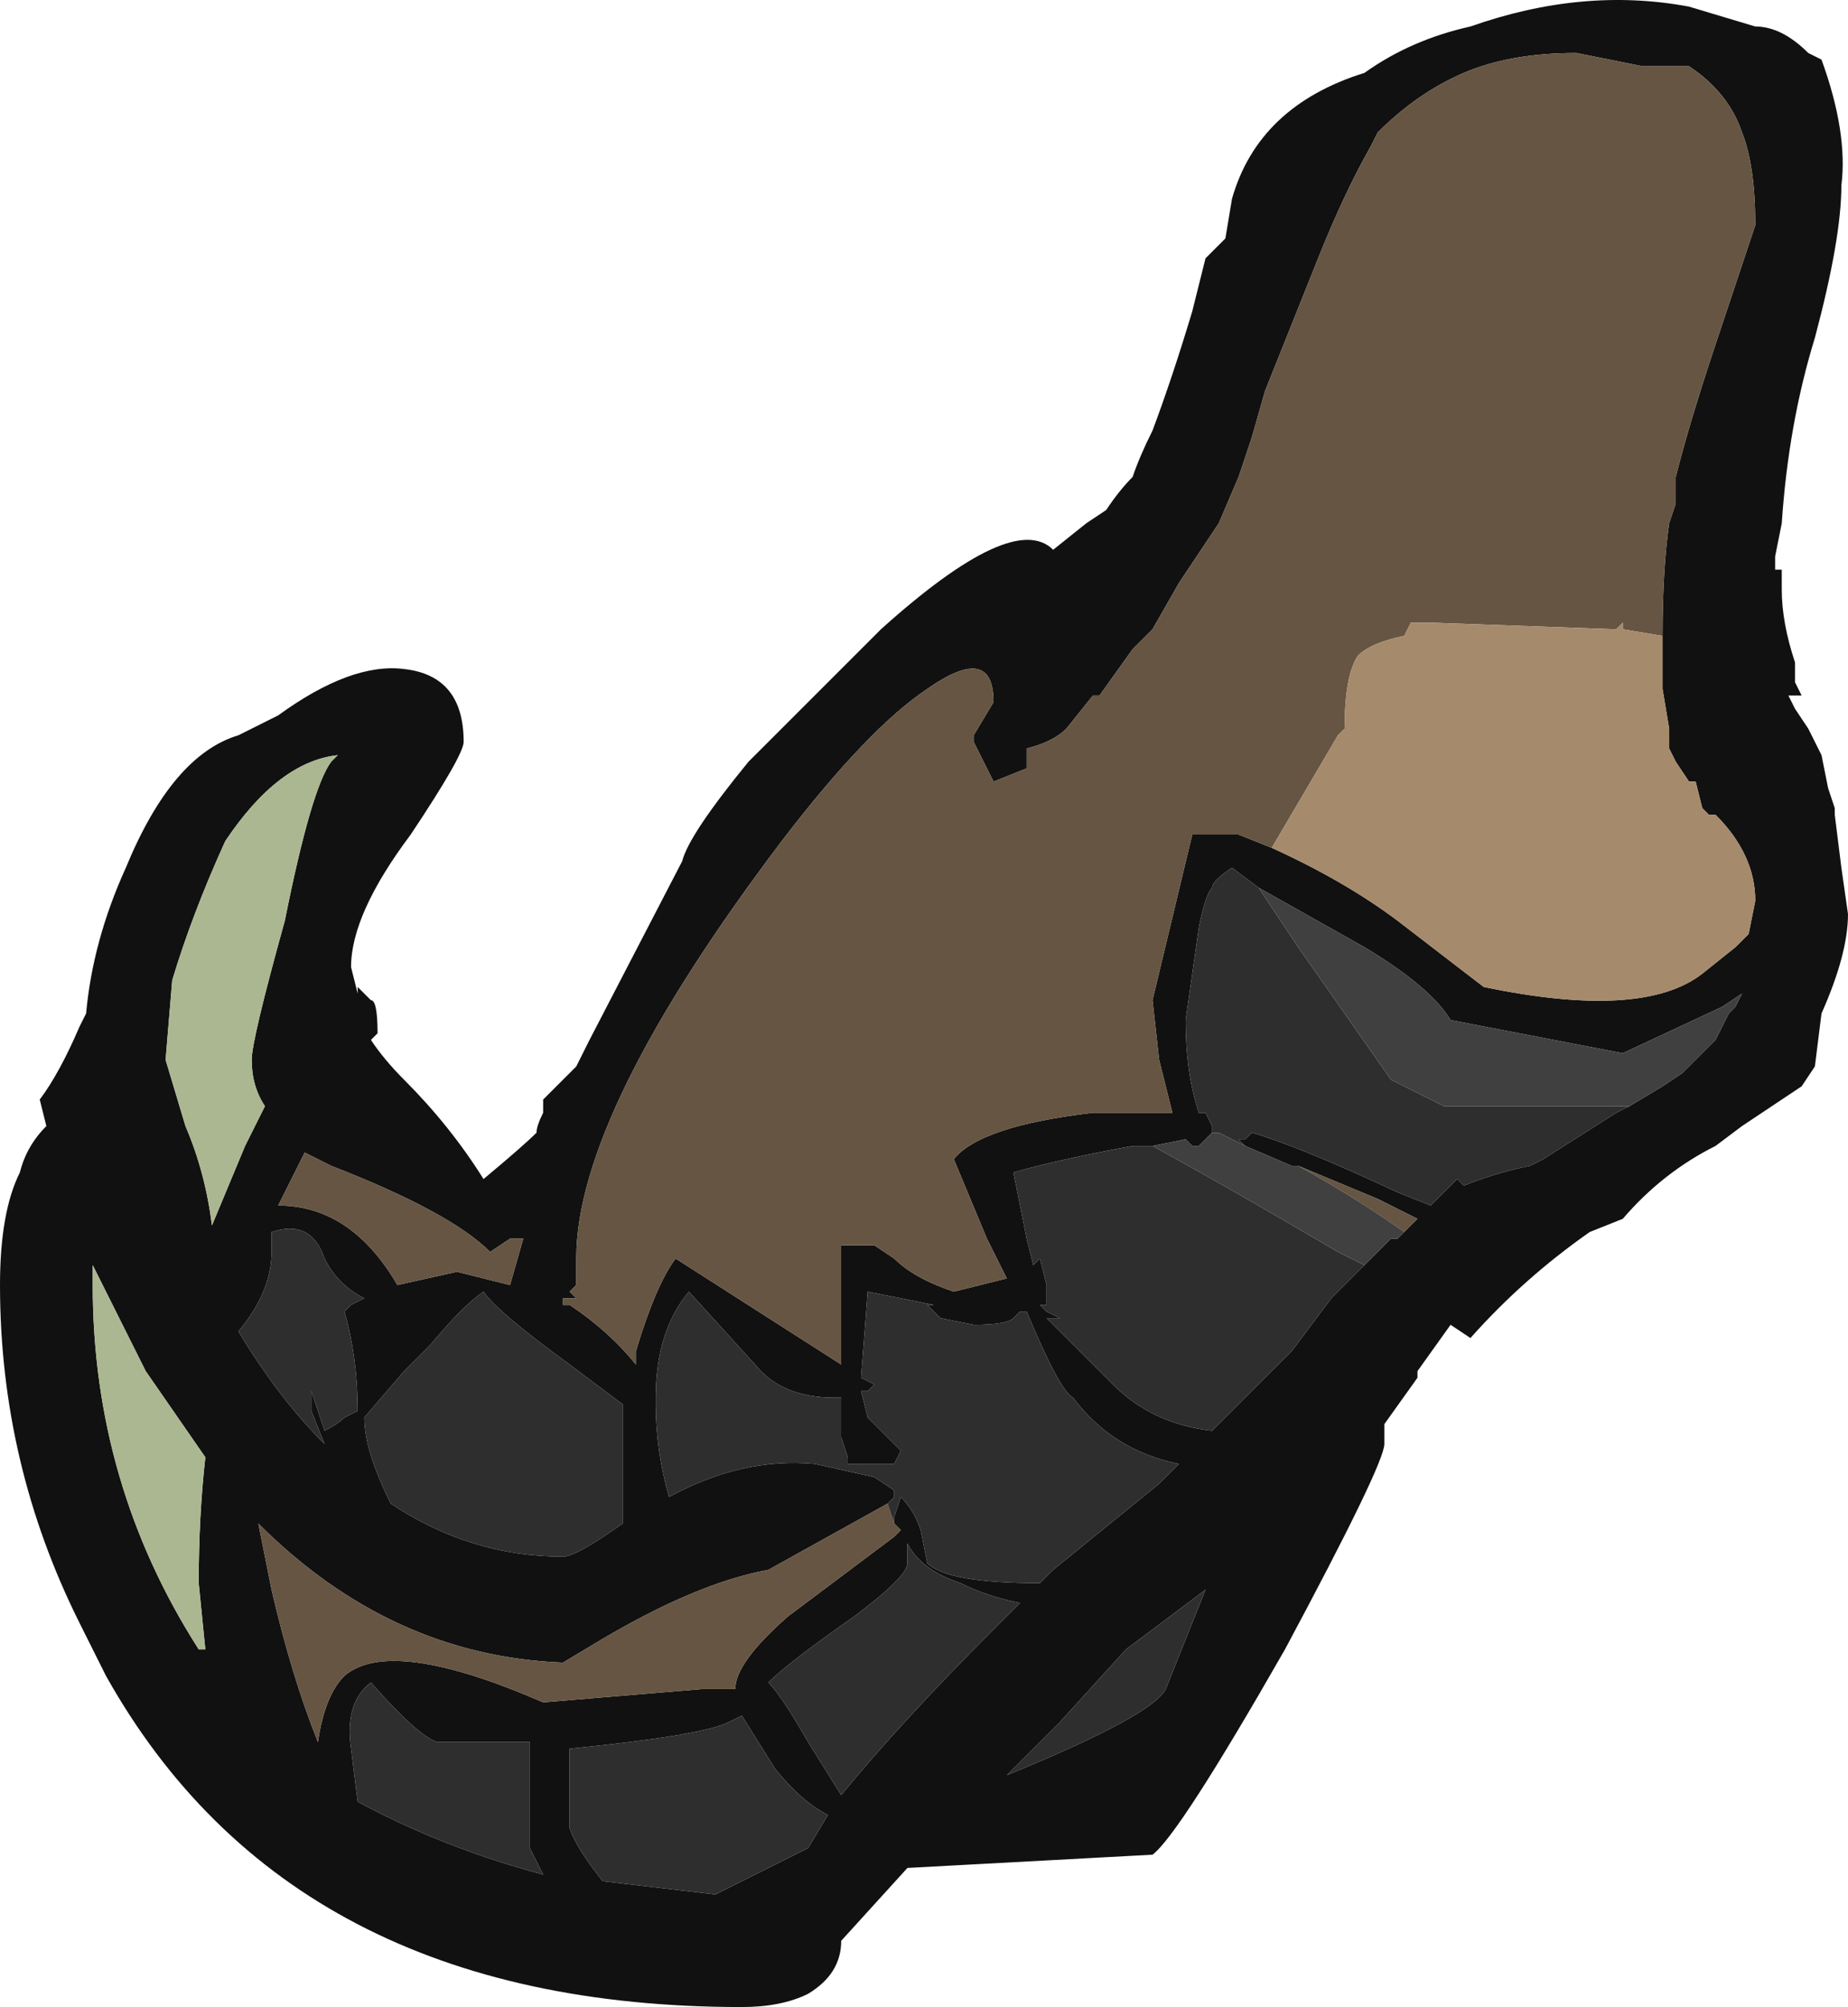 <?xml version="1.0" encoding="UTF-8" standalone="no"?>
<svg xmlns:ffdec="https://www.free-decompiler.com/flash" xmlns:xlink="http://www.w3.org/1999/xlink" ffdec:objectType="frame" height="106.05px" width="97.65px" xmlns="http://www.w3.org/2000/svg">
  <g transform="matrix(1.0, 0.0, 0.0, 1.0, 63.0, 122.15)">
    <use ffdec:characterId="215" height="15.15" transform="matrix(7.0, 0.0, 0.0, 7.0, -63.0, -122.15)" width="13.95" xlink:href="#shape0"/>
  </g>
  <defs>
    <g id="shape0" transform="matrix(1.0, 0.0, 0.0, 1.0, 9.0, 17.45)">
      <path d="M1.3 -16.9 Q1.65 -17.15 2.1 -17.25 2.95 -17.55 3.75 -17.4 L4.25 -17.25 Q4.45 -17.25 4.65 -17.05 L4.75 -17.0 Q4.95 -16.45 4.9 -16.05 4.9 -15.65 4.7 -14.9 4.5 -14.25 4.45 -13.5 L4.4 -13.25 4.4 -13.15 4.45 -13.15 4.45 -13.0 Q4.45 -12.75 4.55 -12.45 L4.55 -12.3 4.6 -12.2 4.5 -12.2 4.55 -12.1 4.65 -11.95 4.75 -11.75 4.8 -11.5 4.85 -11.35 4.85 -11.3 4.9 -10.9 4.95 -10.55 Q4.95 -10.25 4.75 -9.8 L4.7 -9.4 4.6 -9.25 4.15 -8.95 3.95 -8.8 Q3.55 -8.6 3.25 -8.25 L3.0 -8.15 Q2.5 -7.8 2.1 -7.35 L1.95 -7.45 1.7 -7.1 1.7 -7.05 1.45 -6.7 1.45 -6.55 Q1.45 -6.4 0.7 -5.0 -0.1 -3.6 -0.3 -3.45 L-2.15 -3.35 -2.65 -2.8 Q-2.65 -2.55 -2.9 -2.4 -3.1 -2.3 -3.4 -2.3 -6.8 -2.3 -8.2 -4.8 L-8.4 -5.2 Q-9.0 -6.4 -9.0 -7.75 -9.0 -8.3 -8.85 -8.6 -8.8 -8.8 -8.65 -8.95 L-8.7 -9.15 Q-8.55 -9.35 -8.4 -9.7 L-8.35 -9.8 Q-8.3 -10.35 -8.05 -10.9 -7.7 -11.75 -7.2 -11.9 L-6.9 -12.05 Q-6.35 -12.45 -5.95 -12.4 -5.5 -12.35 -5.5 -11.85 -5.5 -11.75 -5.9 -11.15 -6.35 -10.55 -6.35 -10.15 L-6.3 -9.95 -6.3 -10.0 -6.2 -9.9 Q-6.15 -9.9 -6.15 -9.65 L-6.2 -9.6 Q-6.1 -9.45 -5.95 -9.3 -5.6 -8.95 -5.35 -8.55 -5.05 -8.8 -4.95 -8.9 -4.95 -8.95 -4.9 -9.05 L-4.9 -9.15 -4.65 -9.4 -4.55 -9.6 -3.85 -10.95 Q-3.8 -11.15 -3.35 -11.7 L-2.35 -12.7 Q-1.35 -13.6 -1.05 -13.3 L-0.8 -13.5 -0.65 -13.6 Q-0.55 -13.75 -0.45 -13.85 -0.4 -14.0 -0.3 -14.2 -0.15 -14.6 0.0 -15.1 L0.1 -15.5 0.25 -15.65 0.3 -15.95 Q0.5 -16.65 1.3 -16.9 M3.55 -12.65 Q3.55 -13.15 3.6 -13.5 L3.65 -13.65 3.65 -13.85 Q3.75 -14.25 3.95 -14.85 L4.25 -15.75 Q4.25 -16.2 4.15 -16.45 4.05 -16.75 3.75 -16.95 L3.4 -16.95 2.9 -17.05 Q2.4 -17.05 2.05 -16.9 1.7 -16.75 1.4 -16.45 L1.35 -16.35 Q1.15 -16.0 0.95 -15.5 L0.55 -14.5 0.45 -14.15 0.35 -13.85 0.2 -13.5 -0.1 -13.05 -0.3 -12.7 -0.45 -12.55 -0.7 -12.2 -0.75 -12.2 -0.95 -11.95 Q-1.05 -11.85 -1.25 -11.8 L-1.25 -11.65 -1.5 -11.55 -1.65 -11.85 -1.65 -11.9 -1.5 -12.15 Q-1.5 -12.6 -2.0 -12.25 -2.45 -11.95 -3.1 -11.1 -4.65 -9.05 -4.65 -7.95 L-4.65 -7.75 -4.7 -7.7 -4.65 -7.65 -4.75 -7.65 -4.75 -7.6 -4.7 -7.6 Q-4.4 -7.4 -4.2 -7.15 L-4.2 -7.25 Q-4.05 -7.75 -3.9 -7.95 L-2.65 -7.15 -2.65 -8.05 -2.4 -8.05 -2.25 -7.95 Q-2.1 -7.8 -1.8 -7.7 L-1.4 -7.8 -1.55 -8.1 -1.8 -8.7 Q-1.6 -8.95 -0.75 -9.05 L-0.15 -9.05 -0.25 -9.45 -0.3 -9.9 0.0 -11.15 0.35 -11.15 0.6 -11.05 Q1.15 -10.8 1.55 -10.5 L2.2 -10.0 Q3.4 -9.75 3.85 -10.1 L4.1 -10.3 4.2 -10.4 4.25 -10.65 Q4.25 -11.0 3.95 -11.3 L3.9 -11.3 3.85 -11.35 3.8 -11.55 3.75 -11.55 3.65 -11.7 3.6 -11.8 3.6 -11.95 3.55 -12.25 3.55 -12.65 M0.5 -10.75 L0.3 -10.9 Q0.15 -10.8 0.15 -10.75 0.1 -10.7 0.05 -10.45 L-0.05 -9.75 Q-0.05 -9.35 0.05 -9.05 L0.1 -9.05 0.15 -8.95 0.15 -8.9 0.1 -8.85 0.05 -8.8 0.0 -8.8 -0.05 -8.85 -0.3 -8.8 -0.45 -8.8 Q-1.0 -8.7 -1.35 -8.6 L-1.25 -8.1 -1.2 -7.9 -1.15 -7.95 -1.1 -7.75 -1.1 -7.6 -1.15 -7.6 -1.1 -7.55 -1.0 -7.5 -1.1 -7.5 -0.6 -7.0 Q-0.3 -6.7 0.15 -6.65 L0.75 -7.25 1.05 -7.65 1.3 -7.9 1.5 -8.1 1.55 -8.1 1.7 -8.25 1.4 -8.4 0.8 -8.65 0.75 -8.65 0.4 -8.8 0.35 -8.85 0.4 -8.85 0.45 -8.9 Q0.8 -8.8 1.55 -8.45 L1.8 -8.35 2.0 -8.55 2.05 -8.5 Q2.3 -8.6 2.55 -8.65 L2.65 -8.7 3.2 -9.05 3.3 -9.1 3.55 -9.25 3.7 -9.35 3.95 -9.6 4.05 -9.8 4.1 -9.85 4.15 -9.95 4.0 -9.85 3.25 -9.5 1.95 -9.75 Q1.8 -10.0 1.3 -10.3 L0.5 -10.75 M-5.15 -8.1 L-5.3 -8.0 Q-5.6 -8.3 -6.5 -8.65 L-6.7 -8.75 -6.9 -8.35 Q-6.35 -8.35 -6.0 -7.75 L-5.55 -7.85 -5.15 -7.75 -5.05 -8.1 -5.15 -8.1 M-5.75 -7.3 L-5.95 -7.1 -6.25 -6.75 Q-6.25 -6.5 -6.05 -6.1 -5.45 -5.7 -4.75 -5.7 -4.65 -5.7 -4.3 -5.95 L-4.3 -6.85 -4.7 -7.15 Q-5.25 -7.55 -5.35 -7.7 -5.5 -7.6 -5.75 -7.3 M-2.25 -5.95 L-2.25 -6.0 -2.2 -6.15 Q-2.1 -6.05 -2.05 -5.9 L-2.0 -5.65 Q-1.85 -5.5 -1.15 -5.5 L-1.05 -5.6 -0.25 -6.25 -0.1 -6.4 Q-0.6 -6.5 -0.9 -6.9 -1.0 -6.95 -1.25 -7.55 L-1.3 -7.55 -1.35 -7.5 Q-1.4 -7.45 -1.65 -7.45 L-1.9 -7.5 -2.0 -7.6 -1.95 -7.6 -2.45 -7.7 -2.5 -7.05 -2.4 -7.0 -2.45 -6.95 -2.5 -6.95 -2.45 -6.75 -2.2 -6.5 -2.25 -6.4 -2.6 -6.4 -2.6 -6.45 -2.65 -6.6 -2.65 -6.9 -2.7 -6.9 Q-3.1 -6.9 -3.3 -7.15 L-3.8 -7.7 Q-4.05 -7.4 -4.05 -6.9 L-4.05 -6.85 Q-4.05 -6.5 -3.95 -6.15 -3.4 -6.45 -2.85 -6.4 L-2.4 -6.3 -2.25 -6.2 -2.25 -6.15 -2.3 -6.1 -3.2 -5.6 Q-3.75 -5.5 -4.5 -5.05 L-4.75 -4.9 Q-6.05 -4.95 -7.05 -5.95 L-6.95 -5.45 Q-6.8 -4.8 -6.6 -4.3 -6.55 -4.65 -6.4 -4.8 -6.05 -5.1 -4.9 -4.6 L-3.7 -4.7 -3.45 -4.7 Q-3.45 -4.9 -3.05 -5.25 L-2.25 -5.85 -2.2 -5.9 -2.25 -5.95 M-6.45 -11.75 Q-6.9 -11.7 -7.3 -11.1 -7.55 -10.55 -7.7 -10.05 L-7.75 -9.45 -7.6 -8.95 Q-7.45 -8.6 -7.4 -8.2 L-7.15 -8.8 -7.0 -9.1 Q-7.1 -9.25 -7.1 -9.45 -7.1 -9.6 -6.85 -10.5 -6.65 -11.5 -6.5 -11.7 L-6.45 -11.75 M-8.3 -7.9 L-8.3 -7.75 Q-8.3 -6.25 -7.5 -5.0 L-7.45 -5.0 -7.5 -5.5 Q-7.5 -6.0 -7.45 -6.45 L-7.9 -7.1 -8.3 -7.9 M-6.95 -8.0 Q-6.95 -7.7 -7.2 -7.4 -6.9 -6.9 -6.55 -6.55 L-6.65 -6.8 -6.65 -6.95 -6.55 -6.65 Q-6.45 -6.7 -6.4 -6.75 L-6.3 -6.8 Q-6.3 -7.2 -6.4 -7.55 L-6.35 -7.6 -6.25 -7.65 Q-6.45 -7.75 -6.55 -7.95 -6.65 -8.25 -6.95 -8.15 L-6.95 -8.0 M-6.35 -4.25 L-6.3 -3.85 Q-5.65 -3.5 -4.9 -3.3 L-5.0 -3.5 -5.0 -4.3 -5.7 -4.3 Q-5.85 -4.35 -6.2 -4.75 -6.4 -4.6 -6.35 -4.25 M-2.15 -5.8 L-2.15 -5.65 Q-2.15 -5.55 -2.55 -5.25 -3.05 -4.9 -3.2 -4.75 -3.1 -4.65 -2.9 -4.3 L-2.65 -3.9 Q-2.2 -4.45 -1.5 -5.15 L-1.3 -5.35 Q-1.55 -5.4 -1.75 -5.5 -2.05 -5.6 -2.15 -5.8 M-1.0 -4.45 L-1.4 -4.05 Q-0.3 -4.5 -0.2 -4.7 L0.1 -5.45 -0.5 -5.0 -1.0 -4.45 M-4.7 -3.65 Q-4.65 -3.5 -4.45 -3.25 L-3.6 -3.15 -2.9 -3.5 -2.75 -3.75 Q-2.95 -3.85 -3.15 -4.1 L-3.4 -4.5 -3.5 -4.45 Q-3.7 -4.35 -4.7 -4.25 L-4.7 -3.65" fill="#111111" fill-rule="evenodd" stroke="none"/>
      <path d="M0.6 -11.05 L0.35 -11.15 0.0 -11.15 -0.3 -9.9 -0.25 -9.45 -0.15 -9.05 -0.75 -9.05 Q-1.6 -8.95 -1.8 -8.7 L-1.55 -8.1 -1.4 -7.8 -1.8 -7.7 Q-2.1 -7.8 -2.25 -7.95 L-2.4 -8.05 -2.65 -8.05 -2.65 -7.15 -3.9 -7.95 Q-4.05 -7.75 -4.2 -7.25 L-4.2 -7.15 Q-4.4 -7.4 -4.7 -7.6 L-4.75 -7.6 -4.75 -7.65 -4.65 -7.65 -4.7 -7.7 -4.65 -7.75 -4.65 -7.95 Q-4.65 -9.05 -3.1 -11.1 -2.45 -11.95 -2.0 -12.25 -1.5 -12.6 -1.5 -12.15 L-1.65 -11.9 -1.65 -11.85 -1.5 -11.55 -1.25 -11.65 -1.25 -11.8 Q-1.05 -11.85 -0.95 -11.95 L-0.75 -12.2 -0.7 -12.2 -0.45 -12.55 -0.3 -12.7 -0.1 -13.05 0.2 -13.5 0.35 -13.85 0.45 -14.15 0.55 -14.5 0.95 -15.5 Q1.15 -16.0 1.35 -16.35 L1.4 -16.45 Q1.7 -16.75 2.05 -16.9 2.4 -17.05 2.9 -17.05 L3.4 -16.95 3.75 -16.95 Q4.05 -16.75 4.15 -16.45 4.25 -16.2 4.25 -15.75 L3.95 -14.85 Q3.75 -14.25 3.65 -13.85 L3.65 -13.65 3.6 -13.5 Q3.55 -13.15 3.55 -12.65 L3.25 -12.7 3.25 -12.75 3.2 -12.7 1.8 -12.75 1.65 -12.75 1.6 -12.65 Q1.35 -12.6 1.25 -12.5 1.15 -12.35 1.15 -11.95 L1.1 -11.9 0.6 -11.05 M0.8 -8.65 L1.4 -8.4 1.7 -8.25 1.55 -8.1 1.6 -8.15 Q1.25 -8.4 0.8 -8.65 M-5.15 -8.1 L-5.05 -8.1 -5.15 -7.75 -5.55 -7.85 -6.0 -7.75 Q-6.35 -8.35 -6.9 -8.35 L-6.7 -8.75 -6.5 -8.65 Q-5.6 -8.3 -5.3 -8.0 L-5.15 -8.1 M-2.3 -6.1 L-2.25 -5.95 -2.2 -5.9 -2.25 -5.85 -3.05 -5.25 Q-3.45 -4.9 -3.45 -4.7 L-3.7 -4.7 -4.9 -4.6 Q-6.05 -5.1 -6.4 -4.8 -6.55 -4.65 -6.6 -4.3 -6.8 -4.8 -6.95 -5.45 L-7.05 -5.95 Q-6.05 -4.95 -4.75 -4.9 L-4.5 -5.05 Q-3.75 -5.5 -3.2 -5.6 L-2.3 -6.1" fill="#665542" fill-rule="evenodd" stroke="none"/>
      <path d="M3.55 -12.65 L3.55 -12.25 3.6 -11.95 3.6 -11.8 3.65 -11.7 3.75 -11.55 3.8 -11.55 3.85 -11.35 3.9 -11.3 3.95 -11.3 Q4.25 -11.0 4.25 -10.65 L4.2 -10.4 4.1 -10.3 3.85 -10.1 Q3.4 -9.75 2.2 -10.0 L1.55 -10.5 Q1.15 -10.8 0.6 -11.05 L1.1 -11.9 1.15 -11.95 Q1.15 -12.35 1.25 -12.5 1.35 -12.6 1.6 -12.65 L1.65 -12.75 1.8 -12.75 3.2 -12.7 3.25 -12.75 3.25 -12.7 3.55 -12.65" fill="#a68a6c" fill-rule="evenodd" stroke="none"/>
      <path d="M0.1 -8.85 L0.15 -8.9 0.15 -8.95 0.1 -9.05 0.05 -9.05 Q-0.05 -9.35 -0.05 -9.75 L0.05 -10.45 Q0.1 -10.7 0.15 -10.75 0.15 -10.8 0.3 -10.9 L0.5 -10.75 0.8 -10.3 1.5 -9.3 Q1.7 -9.2 1.9 -9.1 L3.3 -9.1 3.2 -9.05 2.65 -8.7 2.55 -8.65 Q2.3 -8.6 2.05 -8.5 L2.0 -8.55 1.8 -8.35 1.55 -8.45 Q0.8 -8.8 0.45 -8.9 L0.4 -8.85 0.35 -8.85 0.4 -8.8 0.2 -8.9 0.15 -8.9 0.1 -8.85 M1.3 -7.9 L1.05 -7.65 0.75 -7.25 0.15 -6.65 Q-0.3 -6.7 -0.6 -7.0 L-1.1 -7.5 -1.0 -7.5 -1.1 -7.55 -1.15 -7.6 -1.1 -7.6 -1.1 -7.75 -1.15 -7.95 -1.2 -7.9 -1.25 -8.1 -1.35 -8.6 Q-1.0 -8.7 -0.45 -8.8 L-0.3 -8.8 Q0.25 -8.5 1.1 -8.0 L1.3 -7.9 M-2.3 -6.1 L-2.25 -6.15 -2.25 -6.2 -2.4 -6.3 -2.85 -6.4 Q-3.4 -6.45 -3.95 -6.15 -4.05 -6.5 -4.05 -6.85 L-4.05 -6.9 Q-4.05 -7.4 -3.8 -7.7 L-3.3 -7.15 Q-3.1 -6.9 -2.7 -6.9 L-2.65 -6.9 -2.65 -6.6 -2.6 -6.45 -2.6 -6.4 -2.25 -6.4 -2.2 -6.5 -2.45 -6.75 -2.5 -6.95 -2.45 -6.95 -2.4 -7.0 -2.5 -7.05 -2.45 -7.7 -1.95 -7.6 -2.0 -7.6 -1.9 -7.5 -1.65 -7.45 Q-1.4 -7.45 -1.35 -7.5 L-1.3 -7.55 -1.25 -7.55 Q-1.0 -6.95 -0.9 -6.9 -0.6 -6.5 -0.1 -6.4 L-0.25 -6.25 -1.05 -5.6 -1.15 -5.5 Q-1.85 -5.5 -2.0 -5.65 L-2.05 -5.9 Q-2.1 -6.05 -2.2 -6.15 L-2.25 -6.0 -2.25 -5.95 -2.3 -6.1 M-5.75 -7.3 Q-5.5 -7.6 -5.35 -7.7 -5.25 -7.55 -4.7 -7.15 L-4.3 -6.85 -4.3 -5.95 Q-4.65 -5.7 -4.75 -5.7 -5.45 -5.7 -6.05 -6.1 -6.25 -6.5 -6.25 -6.75 L-5.95 -7.1 -5.75 -7.3 M-4.7 -3.65 L-4.7 -4.25 Q-3.7 -4.35 -3.5 -4.45 L-3.4 -4.5 -3.15 -4.1 Q-2.95 -3.85 -2.75 -3.75 L-2.9 -3.5 -3.6 -3.15 -4.45 -3.25 Q-4.65 -3.5 -4.7 -3.65 M-1.0 -4.45 L-0.5 -5.0 0.1 -5.45 -0.2 -4.7 Q-0.3 -4.5 -1.4 -4.05 L-1.0 -4.45 M-2.15 -5.8 Q-2.05 -5.6 -1.75 -5.5 -1.55 -5.4 -1.3 -5.35 L-1.5 -5.15 Q-2.2 -4.45 -2.65 -3.9 L-2.9 -4.3 Q-3.1 -4.65 -3.2 -4.75 -3.05 -4.9 -2.55 -5.25 -2.15 -5.55 -2.15 -5.65 L-2.15 -5.8 M-6.35 -4.25 Q-6.4 -4.6 -6.2 -4.75 -5.85 -4.35 -5.7 -4.3 L-5.0 -4.3 -5.0 -3.5 -4.9 -3.3 Q-5.65 -3.5 -6.3 -3.85 L-6.35 -4.25 M-6.95 -8.0 L-6.95 -8.15 Q-6.65 -8.25 -6.55 -7.95 -6.45 -7.75 -6.25 -7.65 L-6.35 -7.6 -6.4 -7.55 Q-6.3 -7.2 -6.3 -6.8 L-6.4 -6.75 Q-6.45 -6.7 -6.55 -6.65 L-6.65 -6.95 -6.65 -6.8 -6.55 -6.55 Q-6.9 -6.9 -7.2 -7.4 -6.95 -7.7 -6.95 -8.0" fill="#2e2e2e" fill-rule="evenodd" stroke="none"/>
      <path d="M0.1 -8.85 L0.15 -8.9 0.2 -8.9 0.4 -8.8 0.75 -8.65 0.8 -8.65 Q1.25 -8.4 1.6 -8.15 L1.55 -8.1 1.5 -8.1 1.3 -7.9 1.1 -8.0 Q0.25 -8.5 -0.3 -8.8 L-0.05 -8.85 0.0 -8.8 0.05 -8.8 0.1 -8.85 M3.3 -9.1 L1.9 -9.1 Q1.7 -9.2 1.5 -9.3 L0.8 -10.3 0.5 -10.75 1.3 -10.3 Q1.8 -10.0 1.95 -9.75 L3.25 -9.5 4.0 -9.85 4.15 -9.95 4.1 -9.85 4.05 -9.8 3.95 -9.6 3.7 -9.35 3.55 -9.25 3.3 -9.1" fill="#404040" fill-rule="evenodd" stroke="none"/>
      <path d="M-8.3 -7.9 L-7.9 -7.1 -7.45 -6.45 Q-7.5 -6.0 -7.5 -5.5 L-7.45 -5.0 -7.5 -5.0 Q-8.3 -6.25 -8.3 -7.75 L-8.3 -7.9 M-6.45 -11.75 L-6.5 -11.7 Q-6.65 -11.5 -6.85 -10.5 -7.1 -9.6 -7.1 -9.45 -7.1 -9.25 -7.0 -9.1 L-7.15 -8.8 -7.4 -8.2 Q-7.45 -8.6 -7.6 -8.95 L-7.75 -9.45 -7.7 -10.05 Q-7.55 -10.55 -7.3 -11.1 -6.9 -11.7 -6.45 -11.75" fill="#abb791" fill-rule="evenodd" stroke="none"/>
    </g>
  </defs>
</svg>
